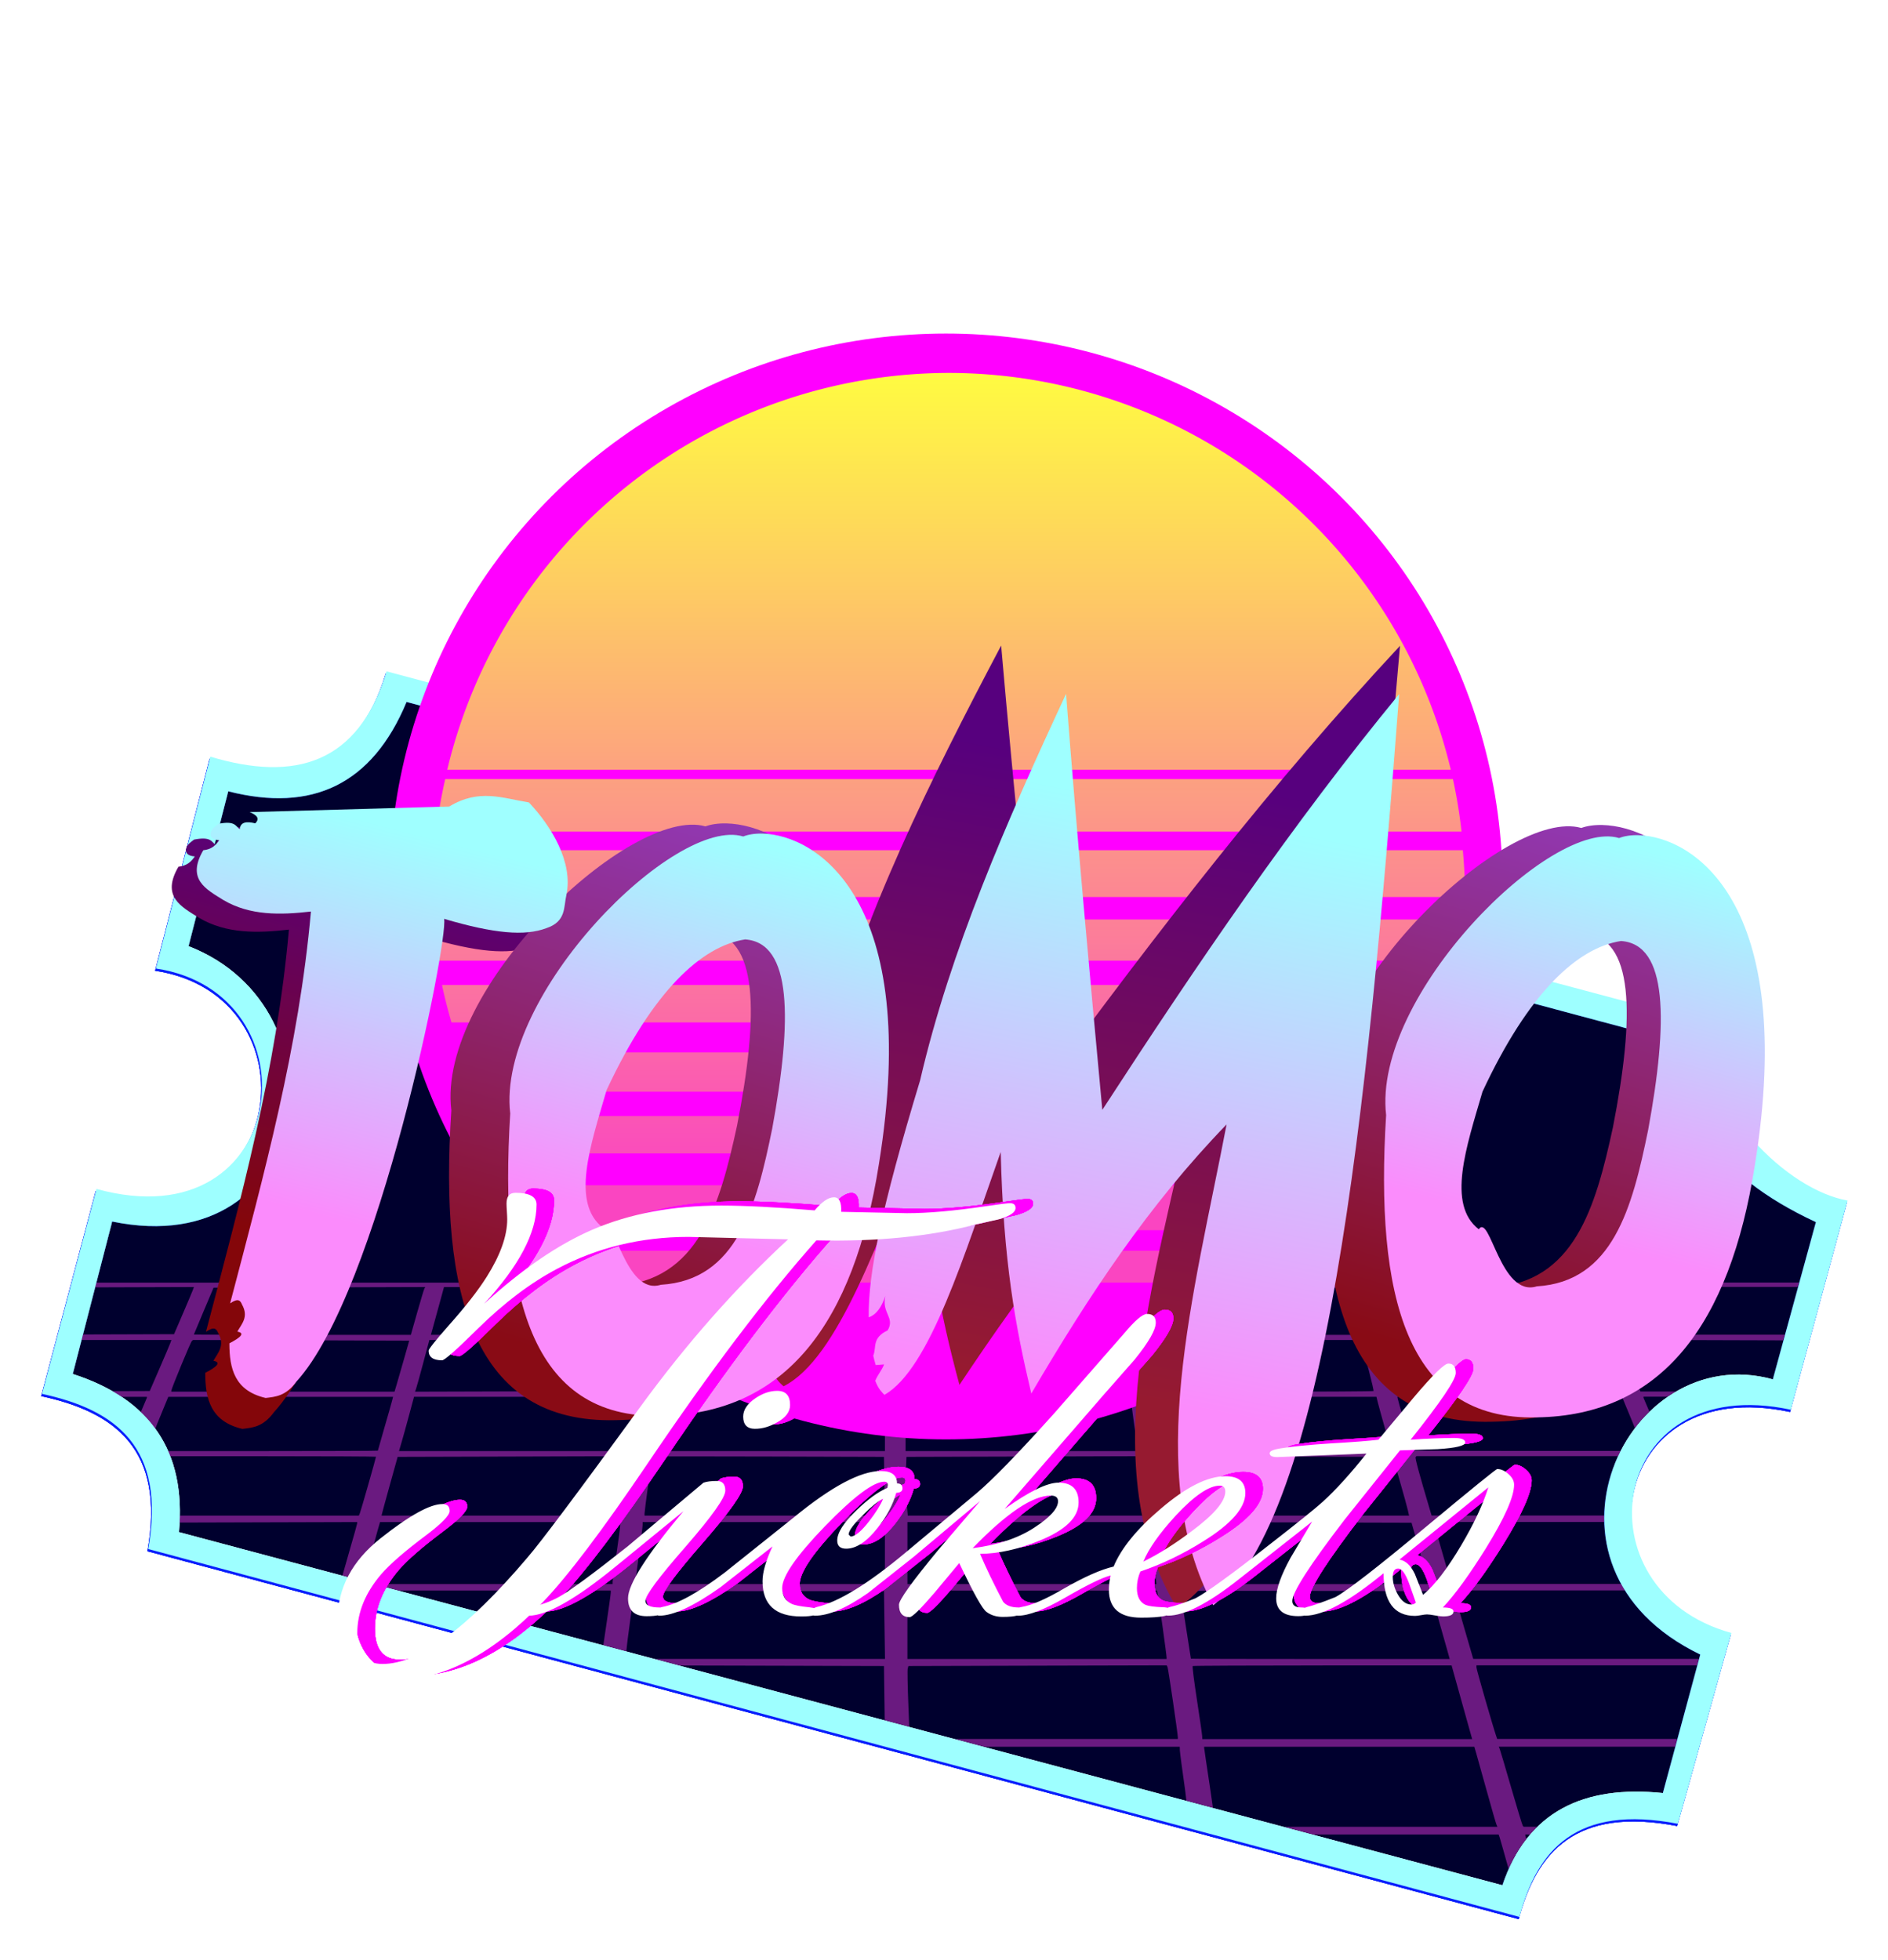 <?xml version="1.0" encoding="UTF-8" standalone="no"?>
<!-- Created with Inkscape (http://www.inkscape.org/) -->

<svg
   width="94.369mm"
   height="97.972mm"
   viewBox="0 0 94.369 97.972"
   version="1.1"
   id="svg1"
   xml:space="preserve"
   inkscape:version="1.3.2 (091e20e, 2023-11-25, custom)"
   sodipodi:docname="TomoTickets.svg"
   xmlns:inkscape="http://www.inkscape.org/namespaces/inkscape"
   xmlns:sodipodi="http://sodipodi.sourceforge.net/DTD/sodipodi-0.dtd"
   xmlns:xlink="http://www.w3.org/1999/xlink"
   xmlns="http://www.w3.org/2000/svg"
   xmlns:svg="http://www.w3.org/2000/svg"><sodipodi:namedview
     id="namedview1"
     pagecolor="#505050"
     bordercolor="#eeeeee"
     borderopacity="1"
     inkscape:showpageshadow="0"
     inkscape:pageopacity="0"
     inkscape:pagecheckerboard="0"
     inkscape:deskcolor="#505050"
     inkscape:document-units="mm"
     inkscape:zoom="2.8284272"
     inkscape:cx="163.69522"
     inkscape:cy="184.37809"
     inkscape:window-width="1920"
     inkscape:window-height="1001"
     inkscape:window-x="-9"
     inkscape:window-y="-9"
     inkscape:window-maximized="1"
     inkscape:current-layer="layer4" /><defs
     id="defs1"><linearGradient
       id="linearGradient354"
       inkscape:collect="always"><stop
         style="stop-color:#fa45c1;stop-opacity:1;"
         offset="0"
         id="stop354" /><stop
         style="stop-color:#fffb41;stop-opacity:1"
         offset="1"
         id="stop355" /></linearGradient><inkscape:perspective
       sodipodi:type="inkscape:persp3d"
       inkscape:vp_x="0 : -50.528044 : 1"
       inkscape:vp_y="0 : 1000 : 0"
       inkscape:vp_z="210 : -50.528044 : 1"
       inkscape:persp3d-origin="105 : -100.02804 : 1"
       id="perspective99" /><linearGradient
       id="linearGradient24"
       inkscape:collect="always"><stop
         style="stop-color:#961a30;stop-opacity:1"
         offset="0"
         id="stop23" /><stop
         style="stop-color:#57007e;stop-opacity:1"
         offset="1"
         id="stop24" /></linearGradient><linearGradient
       id="linearGradient21"
       inkscape:collect="always"><stop
         style="stop-color:#fb8bfc;stop-opacity:1"
         offset="0"
         id="stop21" /><stop
         style="stop-color:#9fffff;stop-opacity:1"
         offset="1"
         id="stop22" /></linearGradient><linearGradient
       id="linearGradient10"
       inkscape:collect="always"><stop
         style="stop-color:#fb8cfc;stop-opacity:1;"
         offset="0"
         id="stop9" /><stop
         style="stop-color:#9fffff;stop-opacity:1;"
         offset="1"
         id="stop10" /></linearGradient><linearGradient
       id="linearGradient8"
       inkscape:collect="always"><stop
         style="stop-color:#84060a;stop-opacity:1"
         offset="0"
         id="stop7" /><stop
         style="stop-color:#57007f;stop-opacity:1"
         offset="1"
         id="stop8" /></linearGradient><linearGradient
       id="linearGradient5"
       inkscape:collect="always"><stop
         style="stop-color:#fb8bfc;stop-opacity:1;"
         offset="0"
         id="stop5" /><stop
         style="stop-color:#9fffff;stop-opacity:1"
         offset="1"
         id="stop6" /></linearGradient><linearGradient
       id="linearGradient38"
       inkscape:collect="always"><stop
         style="stop-color:#890b15;stop-opacity:1"
         offset="0"
         id="stop37" /><stop
         style="stop-color:#923bbc;stop-opacity:1;"
         offset="1"
         id="stop38" /></linearGradient><linearGradient
       id="linearGradient35"
       inkscape:collect="always"><stop
         style="stop-color:#fb8cfc;stop-opacity:1;"
         offset="0"
         id="stop35" /><stop
         style="stop-color:#9fffff;stop-opacity:1;"
         offset="1"
         id="stop36" /></linearGradient><linearGradient
       inkscape:collect="always"
       xlink:href="#linearGradient38"
       id="linearGradient36"
       x1="129.936"
       y1="154.338"
       x2="138.385"
       y2="126.954"
       gradientUnits="userSpaceOnUse"
       gradientTransform="matrix(1.09,0,0,1.025,-162.68,-24.209)" /><linearGradient
       inkscape:collect="always"
       xlink:href="#linearGradient10"
       id="linearGradient37"
       gradientUnits="userSpaceOnUse"
       x1="131.854"
       y1="148.187"
       x2="136.996"
       y2="129.203"
       gradientTransform="translate(-147.719,-20.428)" /><linearGradient
       inkscape:collect="always"
       xlink:href="#linearGradient38"
       id="linearGradient2"
       gradientUnits="userSpaceOnUse"
       gradientTransform="matrix(1.09,0,0,1.025,-118.901,-24.13)"
       x1="129.936"
       y1="154.338"
       x2="138.385"
       y2="126.954" /><linearGradient
       inkscape:collect="always"
       xlink:href="#linearGradient35"
       id="linearGradient3"
       gradientUnits="userSpaceOnUse"
       gradientTransform="translate(-103.939,-20.349)"
       x1="131.854"
       y1="148.187"
       x2="136.996"
       y2="129.203" /><linearGradient
       inkscape:collect="always"
       xlink:href="#linearGradient8"
       id="linearGradient6"
       x1="9.636"
       y1="137.808"
       x2="14.566"
       y2="118.725"
       gradientUnits="userSpaceOnUse"
       gradientTransform="matrix(1.026,0,0,1.026,-39.446,-11.649)" /><linearGradient
       inkscape:collect="always"
       xlink:href="#linearGradient5"
       id="linearGradient7"
       gradientUnits="userSpaceOnUse"
       x1="9.636"
       y1="137.808"
       x2="14.566"
       y2="118.725"
       gradientTransform="translate(-37.994,-9.283)" /><linearGradient
       inkscape:collect="always"
       xlink:href="#linearGradient21"
       id="linearGradient22"
       x1="-27.618"
       y1="135.33"
       x2="-21.939"
       y2="106.638"
       gradientUnits="userSpaceOnUse"
       gradientTransform="translate(28.843,0.288)" /><linearGradient
       inkscape:collect="always"
       xlink:href="#linearGradient24"
       id="linearGradient23"
       gradientUnits="userSpaceOnUse"
       gradientTransform="matrix(1.198,0,0,1.057,28.711,-7.967)"
       x1="-27.618"
       y1="135.33"
       x2="-21.939"
       y2="106.638" /><filter
       inkscape:collect="always"
       style="color-interpolation-filters:sRGB"
       id="filter116-6"
       x="-0.092"
       y="-0.223"
       width="1.185"
       height="1.446"><feGaussianBlur
         inkscape:collect="always"
         stdDeviation="2.264"
         id="feGaussianBlur116-8" /></filter><filter
       inkscape:collect="always"
       style="color-interpolation-filters:sRGB"
       id="filter116-1"
       x="-0.092"
       y="-0.223"
       width="1.185"
       height="1.446"><feGaussianBlur
         inkscape:collect="always"
         stdDeviation="2.264"
         id="feGaussianBlur116-5" /></filter><filter
       inkscape:collect="always"
       style="color-interpolation-filters:sRGB"
       id="filter116-7"
       x="-0.092"
       y="-0.223"
       width="1.185"
       height="1.446"><feGaussianBlur
         inkscape:collect="always"
         stdDeviation="2.264"
         id="feGaussianBlur116-6" /></filter><filter
       inkscape:collect="always"
       style="color-interpolation-filters:sRGB"
       id="filter116-60"
       x="-0.092"
       y="-0.223"
       width="1.185"
       height="1.446"><feGaussianBlur
         inkscape:collect="always"
         stdDeviation="2.264"
         id="feGaussianBlur116-9" /></filter><filter
       inkscape:collect="always"
       style="color-interpolation-filters:sRGB"
       id="filter2-3"
       x="-0.023"
       y="-0.033"
       width="1.046"
       height="1.066"><feGaussianBlur
         inkscape:collect="always"
         stdDeviation="0.858"
         id="feGaussianBlur2-1" /></filter><filter
       inkscape:collect="always"
       style="color-interpolation-filters:sRGB"
       id="filter2-32"
       x="-0.023"
       y="-0.033"
       width="1.046"
       height="1.066"><feGaussianBlur
         inkscape:collect="always"
         stdDeviation="0.858"
         id="feGaussianBlur2-5" /></filter><filter
       inkscape:collect="always"
       style="color-interpolation-filters:sRGB"
       id="filter2-5"
       x="-0.023"
       y="-0.033"
       width="1.046"
       height="1.066"><feGaussianBlur
         inkscape:collect="always"
         stdDeviation="0.858"
         id="feGaussianBlur2-59" /></filter><linearGradient
       inkscape:collect="always"
       xlink:href="#linearGradient354"
       id="linearGradient355"
       x1="117.211"
       y1="97.38"
       x2="117.211"
       y2="56.594"
       gradientUnits="userSpaceOnUse" /><linearGradient
       inkscape:collect="always"
       xlink:href="#linearGradient354"
       id="linearGradient356"
       gradientUnits="userSpaceOnUse"
       x1="117.211"
       y1="97.38"
       x2="117.211"
       y2="56.594" /><linearGradient
       inkscape:collect="always"
       xlink:href="#linearGradient354"
       id="linearGradient377"
       gradientUnits="userSpaceOnUse"
       x1="117.211"
       y1="97.38"
       x2="117.211"
       y2="56.594" /><linearGradient
       inkscape:collect="always"
       xlink:href="#linearGradient354"
       id="linearGradient378"
       gradientUnits="userSpaceOnUse"
       x1="117.211"
       y1="97.38"
       x2="117.211"
       y2="56.594" /><linearGradient
       inkscape:collect="always"
       xlink:href="#linearGradient354"
       id="linearGradient379"
       gradientUnits="userSpaceOnUse"
       x1="117.211"
       y1="97.38"
       x2="117.211"
       y2="56.594" /><linearGradient
       inkscape:collect="always"
       xlink:href="#linearGradient354"
       id="linearGradient380"
       gradientUnits="userSpaceOnUse"
       x1="117.211"
       y1="97.38"
       x2="117.211"
       y2="56.594" /><linearGradient
       inkscape:collect="always"
       xlink:href="#linearGradient354"
       id="linearGradient381"
       gradientUnits="userSpaceOnUse"
       x1="117.211"
       y1="97.38"
       x2="117.211"
       y2="56.594" /><linearGradient
       inkscape:collect="always"
       xlink:href="#linearGradient354"
       id="linearGradient382"
       gradientUnits="userSpaceOnUse"
       x1="117.211"
       y1="97.38"
       x2="117.211"
       y2="56.594" /><linearGradient
       inkscape:collect="always"
       xlink:href="#linearGradient354"
       id="linearGradient383"
       gradientUnits="userSpaceOnUse"
       x1="117.211"
       y1="97.38"
       x2="117.211"
       y2="56.594" /><linearGradient
       inkscape:collect="always"
       xlink:href="#linearGradient354"
       id="linearGradient384"
       gradientUnits="userSpaceOnUse"
       x1="117.211"
       y1="97.38"
       x2="117.211"
       y2="56.594" /><filter
       inkscape:collect="always"
       style="color-interpolation-filters:sRGB"
       id="filter393"
       x="-0.299"
       y="-0.301"
       width="1.598"
       height="1.602"><feGaussianBlur
         inkscape:collect="always"
         stdDeviation="6.783"
         id="feGaussianBlur393" /></filter></defs><g
     inkscape:groupmode="layer"
     id="layer2"
     inkscape:label="Ticket"
     transform="translate(-51.282,-77.256)"><g
       id="g353"
       inkscape:label="Brillo"
       transform="translate(-67.913,-4.116)"><path
         id="path1-1-8"
         style="fill:#081efc;fill-opacity:1;stroke-width:10.97;filter:url(#filter2-3)"
         inkscape:highlight-color="#7d7d7d"
         d="m 138.477,115.036 c -1.404,4.629 -4.587,5.534 -8.808,4.263 l -2.721,10.589 c 8.122,1.215 6.751,13.701 -2.97,11.015 l -2.724,10.243 c 3.677,0.793 6.219,2.651 5.309,7.753 l 68.542,18.387 c 0.9,-3.365 2.856,-5.63 7.921,-4.654 l 2.671,-9.538 c -7.744,-2.127 -6.191,-13.122 2.971,-11.155 l 2.839,-10.455 c -3.021,-0.533 -7.102,-4.531 -7.49,-8.992 z m 1.003,1.53 63.356,16.947 c 0.186,3.417 1.891,6.643 7.086,9.049 l -2.152,7.859 c -7.333,-2.028 -12.764,9.343 -3.627,13.753 l -1.871,6.923 c -3.938,-0.405 -6.763,0.899 -8.021,4.607 l -66.148,-17.647 c 0.37,-4.05 -1.437,-6.66 -5.308,-7.904 l 1.969,-7.619 c 10.1,2.092 11.869,-10.643 3.818,-13.762 l 1.984,-7.739 c 4.187,1.073 7.196,-0.335 8.913,-4.465 z"
         inkscape:label="Brillo" /><path
         id="path1-1-6"
         style="fill:#081efc;fill-opacity:1;stroke-width:10.97;filter:url(#filter2-32)"
         inkscape:highlight-color="#7d7d7d"
         d="m 138.477,115.036 c -1.404,4.629 -4.587,5.534 -8.808,4.263 l -2.721,10.589 c 8.122,1.215 6.751,13.701 -2.97,11.015 l -2.724,10.243 c 3.677,0.793 6.219,2.651 5.309,7.753 l 68.542,18.387 c 0.9,-3.365 2.856,-5.63 7.921,-4.654 l 2.671,-9.538 c -7.744,-2.127 -6.191,-13.122 2.971,-11.155 l 2.839,-10.455 c -3.021,-0.533 -7.102,-4.531 -7.49,-8.992 z m 1.003,1.53 63.356,16.947 c 0.186,3.417 1.891,6.643 7.086,9.049 l -2.152,7.859 c -7.333,-2.028 -12.764,9.343 -3.627,13.753 l -1.871,6.923 c -3.938,-0.405 -6.763,0.899 -8.021,4.607 l -66.148,-17.647 c 0.37,-4.05 -1.437,-6.66 -5.308,-7.904 l 1.969,-7.619 c 10.1,2.092 11.869,-10.643 3.818,-13.762 l 1.984,-7.739 c 4.187,1.073 7.196,-0.335 8.913,-4.465 z"
         inkscape:label="Brillo" /><path
         id="path1-1-0"
         style="fill:#081efc;fill-opacity:1;stroke-width:10.97;filter:url(#filter2-5)"
         inkscape:highlight-color="#7d7d7d"
         d="m 138.477,115.036 c -1.404,4.629 -4.587,5.534 -8.808,4.263 l -2.721,10.589 c 8.122,1.215 6.751,13.701 -2.97,11.015 l -2.724,10.243 c 3.677,0.793 6.219,2.651 5.309,7.753 l 68.542,18.387 c 0.9,-3.365 2.856,-5.63 7.921,-4.654 l 2.671,-9.538 c -7.744,-2.127 -6.191,-13.122 2.971,-11.155 l 2.839,-10.455 c -3.021,-0.533 -7.102,-4.531 -7.49,-8.992 z m 1.003,1.53 63.356,16.947 c 0.186,3.417 1.891,6.643 7.086,9.049 l -2.152,7.859 c -7.333,-2.028 -12.764,9.343 -3.627,13.753 l -1.871,6.923 c -3.938,-0.405 -6.763,0.899 -8.021,4.607 l -66.148,-17.647 c 0.37,-4.05 -1.437,-6.66 -5.308,-7.904 l 1.969,-7.619 c 10.1,2.092 11.869,-10.643 3.818,-13.762 l 1.984,-7.739 c 4.187,1.073 7.196,-0.335 8.913,-4.465 z"
         inkscape:label="Brillo" /></g><g
       id="g352"
       inkscape:label="Fondo"
       transform="translate(2.875,-76.671)"><path
         id="rect24"
         style="fill:#00002e;fill-opacity:1;stroke-width:10.97"
         inkscape:label="Fondo"
         d="m 68.728,189.009 c -1.717,4.13 -4.726,5.538 -8.913,4.465 l -1.984,7.739 c 8.05,3.12 6.282,15.855 -3.818,13.762 l -1.969,7.619 c 3.871,1.244 5.678,3.854 5.308,7.904 l 66.148,17.648 c 1.259,-3.708 4.083,-5.012 8.021,-4.607 l 1.871,-6.923 c -9.137,-4.41 -3.706,-15.781 3.627,-13.753 l 2.152,-7.859 c -5.195,-2.406 -6.9,-5.632 -7.086,-9.049 z"
         sodipodi:nodetypes="ccccccccccccc" /><path
         id="rect24-8"
         style="fill:#6a1a80;fill-opacity:1;stroke-width:10.97"
         inkscape:label="Fondo"
         d="m 53.212,218.031 -0.06,0.234 4.948,-0.016 -0.057,0.157 c -0.032,0.086 -0.255,0.616 -0.497,1.178 l -0.44,1.022 -4.561,0.014 -0.072,0.276 h 4.502 l -0.064,0.174 c -0.035,0.096 -0.279,0.669 -0.542,1.275 l -0.478,1.101 -1.908,0.006 c 0.167,0.095 0.346,0.182 0.501,0.285 h 1.266 v 0.042 c 0,0.013 -0.23,0.538 -0.306,0.722 0.27,0.259 0.51,0.537 0.723,0.833 0.056,-0.139 0.051,-0.136 0.114,-0.29 l 0.537,-1.307 h 5.618 5.618 l -0.063,0.242 c -0.034,0.133 -0.205,0.734 -0.38,1.334 -0.174,0.601 -0.317,1.101 -0.317,1.113 -4.7e-4,0.012 -2.598,0.021 -5.772,0.021 h -4.717 c 0.037,0.084 0.07,0.171 0.104,0.258 h 4.522 c 3.173,0 5.769,0.012 5.769,0.026 0,0.055 -0.762,2.724 -0.808,2.83 l -0.049,0.113 h -5.994 -2.984 c -0.002,0.115 -0.003,0.229 -0.009,0.346 l 2.877,-0.008 6.029,-0.017 v 0.053 c 0,0.029 -0.164,0.618 -0.364,1.307 -0.176,0.606 -0.313,1.088 -0.375,1.314 l 1.051,0.28 5.16e-4,-0.001 c 0.028,-0.08 0.182,-0.624 0.342,-1.21 0.16,-0.586 0.334,-1.218 0.388,-1.404 l 0.098,-0.339 h 6.001 6.001 v 0.181 c 0,0.099 -0.085,0.744 -0.188,1.433 -0.103,0.689 -0.188,1.305 -0.188,1.369 v 0.116 h -6.252 -5.662 l 1.209,0.322 h 4.376 6.235 v 0.113 c -4e-5,0.062 -0.106,0.825 -0.235,1.694 -0.075,0.503 -0.093,0.631 -0.136,0.924 l 1.149,0.306 c 0.02,-0.217 0.088,-0.788 0.19,-1.521 l 0.205,-1.485 h 6.242 6.242 l 0.025,1.694 0.026,1.694 h -6.479 -5.016 l 1.231,0.329 3.788,0.009 6.424,0.017 0.025,1.823 0.012,0.885 1.226,0.328 -0.043,-1.085 c -0.038,-0.933 -0.053,-1.754 -0.033,-1.824 l 0.036,-0.127 6.455,-0.017 6.454,-0.016 0.041,0.081 c 0.037,0.073 0.517,3.349 0.517,3.526 l -5.2e-4,0.073 h -6.7 -4.433 l 1.453,0.388 h 3.017 6.758 l 0.005,0.177 c 0.003,0.098 0.12,0.985 0.261,1.972 0.042,0.296 0.032,0.298 0.064,0.547 l 1.328,0.354 c -0.052,-0.361 -0.07,-0.513 -0.156,-1.082 -0.155,-1.024 -0.282,-1.886 -0.282,-1.916 v -0.053 h 6.752 6.752 l 0.098,0.338 c 0.054,0.186 0.291,1.036 0.528,1.888 0.237,0.852 0.452,1.6 0.479,1.662 l 0.048,0.113 h -7.046 -3.605 l 1.451,0.387 h 2.231 7.03 l 0.052,0.145 c 0.022,0.062 0.241,0.838 0.446,1.571 0.252,-0.564 0.547,-1.064 0.884,-1.498 -0.003,-0.013 -0.048,-0.165 -0.048,-0.167 v -0.051 h 0.231 c 0.116,-0.135 0.235,-0.265 0.36,-0.387 h -0.673 l -0.043,-0.049 c -0.024,-0.027 -0.282,-0.876 -0.575,-1.888 -0.292,-1.012 -0.553,-1.891 -0.579,-1.953 l -0.048,-0.113 h 6.761 2.054 l 0.105,-0.388 h -2.288 -6.71 l -0.05,-0.145 c -0.166,-0.483 -0.986,-3.328 -0.986,-3.421 l -5.1e-4,-0.113 h 6.47 4.558 l 0.087,-0.322 h -4.813 -6.463 l -0.483,-1.662 c -0.266,-0.914 -0.483,-1.684 -0.483,-1.71 v -0.049 h 6.235 2.32 c -0.067,-0.106 -0.129,-0.214 -0.189,-0.322 h -2.269 -6.198 l -0.039,-0.081 c -0.022,-0.044 -0.213,-0.691 -0.425,-1.437 -0.212,-0.746 -0.407,-1.406 -0.434,-1.468 l -0.048,-0.114 h 6.045 2.514 c -0.003,-0.108 -0.006,-0.215 -0.005,-0.322 h -2.615 -6.007 l -0.101,-0.339 c -0.523,-1.761 -0.734,-2.54 -0.697,-2.581 l 0.044,-0.049 h 5.761 4.326 c 0.04,-0.086 0.075,-0.174 0.118,-0.258 h -4.632 c -3.175,0 -5.772,-0.009 -5.772,-0.02 0,-0.011 -0.169,-0.598 -0.376,-1.303 -0.207,-0.705 -0.375,-1.306 -0.375,-1.335 l 5.2e-4,-0.053 h 5.609 5.61 l 0.542,1.307 c 0.058,0.139 0.052,0.134 0.104,0.261 0.223,-0.293 0.461,-0.572 0.723,-0.827 -0.046,-0.114 -0.292,-0.67 -0.292,-0.686 v -0.055 h 1.196 c 0.131,-0.09 0.263,-0.178 0.4,-0.258 h -1.749 l -0.537,-1.243 c -0.295,-0.683 -0.535,-1.264 -0.533,-1.291 l 0.003,-0.049 5.42,0.017 2.781,0.008 0.077,-0.282 h -3.02 -5.419 l -0.203,-0.468 c -0.112,-0.257 -0.346,-0.795 -0.521,-1.195 l -0.318,-0.726 h 5.27 4.864 l 0.06,-0.219 z m 16.449,0.218 -0.043,0.081 c -0.024,0.045 -0.185,0.582 -0.359,1.195 l -0.316,1.114 H 63.519 c -2.983,0 -5.423,-0.007 -5.422,-0.016 10e-4,-0.009 0.223,-0.539 0.493,-1.178 l 0.491,-1.162 5.29,-0.017 z m 35.439,0 5.283,0.017 5.283,0.017 0.31,1.098 c 0.17,0.604 0.311,1.134 0.313,1.178 l 0.003,0.081 h -5.393 -5.393 l -0.049,-0.21 c -0.027,-0.115 -0.093,-0.529 -0.147,-0.92 -0.054,-0.391 -0.123,-0.834 -0.154,-0.985 z m -34.5,0.001 h 5.26 5.26 l -0.062,0.468 c -0.034,0.257 -0.11,0.795 -0.168,1.194 l -0.106,0.726 h -5.419 -5.42 l 0.12,-0.436 c 0.066,-0.24 0.214,-0.777 0.328,-1.194 z m 11.534,0 h 5.252 5.252 v 1.194 1.194 h -5.397 -5.398 v -0.239 c 0,-0.269 0.169,-1.619 0.242,-1.94 z m 11.414,0 h 5.304 5.304 l 0.112,0.855 c 0.061,0.47 0.137,1.008 0.168,1.194 l 0.056,0.339 h -5.41 -5.41 l -5.17e-4,-0.565 c -3e-4,-0.311 -0.028,-0.848 -0.061,-1.194 z m 23.12,0 h 5.25 5.25 l 0.047,0.113 c 0.026,0.062 0.24,0.568 0.475,1.123 0.236,0.556 0.429,1.042 0.429,1.081 v 0.071 h -5.398 c -2.968,0 -5.397,-0.01 -5.397,-0.022 0,-0.012 -0.148,-0.524 -0.329,-1.14 -0.181,-0.616 -0.328,-1.144 -0.328,-1.173 z m -58.608,2.645 5.401,0.017 5.401,0.017 -0.266,0.936 c -0.146,0.515 -0.312,1.088 -0.368,1.275 l -0.102,0.339 h -5.578 -5.578 v -0.047 c 0,-0.098 0.968,-2.441 1.027,-2.487 z m 11.808,0.001 h 5.425 5.424 l -0.006,0.21 c -0.003,0.115 -0.077,0.689 -0.164,1.275 l -0.158,1.065 -5.62,0.017 -5.619,0.016 0.048,-0.127 c 0.027,-0.07 0.188,-0.652 0.359,-1.292 z m 11.882,0 h 5.444 5.444 v 1.291 l -5.17e-4,1.291 H 87.052 81.467 l 0.003,-0.242 c 0.002,-0.133 0.064,-0.663 0.138,-1.178 0.074,-0.515 0.137,-0.986 0.138,-1.049 z m 11.921,0 h 5.427 5.427 l 0.159,1.178 c 0.087,0.648 0.159,1.229 0.159,1.291 l -0.001,0.113 h -5.585 -5.585 v -1.291 z m 11.831,0 h 5.441 5.44 l 0.051,0.146 c 0.176,0.5 0.664,2.377 0.625,2.404 -0.026,0.018 -2.534,0.033 -5.572,0.033 h -5.525 l -0.039,-0.081 c -0.022,-0.044 -0.106,-0.545 -0.187,-1.113 -0.081,-0.568 -0.166,-1.113 -0.19,-1.211 z m 17.347,0 h 5.43 l 0.53,1.251 c 0.292,0.688 0.53,1.269 0.53,1.291 v 0.04 h -5.583 -5.583 l -0.05,-0.145 c -0.059,-0.171 -0.704,-2.384 -0.704,-2.415 0,-0.012 2.444,-0.022 5.43,-0.022 z m -53.748,2.84 h 5.621 5.62 l -0.002,0.049 c -0.001,0.027 -0.086,0.615 -0.188,1.307 -0.102,0.692 -0.185,1.281 -0.186,1.307 l -5.17e-4,0.048 H 74.157 68.35 l 0.119,-0.403 c 0.066,-0.222 0.235,-0.832 0.376,-1.356 z m 12.274,0 h 5.632 5.632 v 1.355 1.356 h -5.814 -5.814 l 0.042,-0.21 c 0.046,-0.234 0.322,-2.315 0.322,-2.429 z m 12.296,0 h 5.632 5.632 v 0.113 c 4.1e-4,0.148 0.265,2.044 0.328,2.356 l 0.05,0.242 h -5.821 -5.821 v -1.356 z m 12.296,0 h 5.62 5.62 l 0.058,0.242 c 0.032,0.133 0.2,0.743 0.373,1.355 l 0.316,1.114 h -5.806 -5.805 v -0.081 c -1.3e-4,-0.044 -0.084,-0.618 -0.187,-1.275 -0.102,-0.657 -0.186,-1.23 -0.187,-1.275 z m -26.095,2.968 v 0.181 c 0,0.099 -0.084,0.745 -0.188,1.434 -0.103,0.689 -0.188,1.276 -0.188,1.304 v 0.051 h -6.007 -6.007 l 0.006,-0.048 c 0.003,-0.027 0.183,-0.688 0.4,-1.469 l 0.395,-1.42 5.794,-0.016 z m 25.426,0 0.053,0.275 c 0.093,0.477 0.333,2.267 0.333,2.486 l 5.1e-4,0.21 h -5.952 -5.951 l -0.063,-0.727 c -0.035,-0.399 -0.049,-1.06 -0.033,-1.468 l 0.03,-0.743 5.79,-0.016 z m 1.138,0 5.796,0.016 5.796,0.017 0.343,1.195 c 0.189,0.657 0.371,1.317 0.405,1.468 l 0.061,0.274 h -6.013 -6.014 l -5.2e-4,-0.145 c -8.3e-4,-0.08 -0.085,-0.683 -0.188,-1.339 -0.102,-0.657 -0.186,-1.26 -0.187,-1.34 z m -25.438,0.016 c 4.4e-4,-0.009 2.609,-0.009 5.797,0 l 5.796,0.017 0.025,1.469 0.025,1.469 H 86.632 80.623 l 0.001,-0.113 c 4.3e-4,-0.062 0.084,-0.723 0.187,-1.468 0.102,-0.746 0.187,-1.363 0.187,-1.373 z m 25.907,3.275 6.028,0.017 6.028,0.017 0.396,1.388 c 0.218,0.763 0.399,1.453 0.402,1.533 l 0.006,0.145 h -6.191 -6.191 l -0.049,-0.21 c -0.047,-0.2 -0.43,-2.738 -0.429,-2.841 z m -26.376,0.001 h 6.054 6.054 v 1.549 1.549 h -6.242 -6.242 l 5.17e-4,-0.048 c 4.3e-4,-0.027 0.085,-0.659 0.187,-1.404 0.102,-0.746 0.187,-1.421 0.187,-1.501 z m 13.235,0 h 6.001 6.001 l 0.058,0.339 c 0.032,0.186 0.133,0.884 0.223,1.549 l 0.164,1.21 h -6.223 -6.224 v -1.549 z m 5.17e-4,3.421 h 6.236 6.236 l 0.054,0.274 c 0.06,0.301 0.426,2.937 0.426,3.066 l 5.2e-4,0.081 h -6.477 -6.477 v -1.711 z m 19.993,0.016 6.148,0.017 0.352,1.226 c 0.194,0.675 0.41,1.437 0.481,1.694 l 0.13,0.468 h -6.466 c -3.556,0 -6.467,-0.007 -6.47,-0.016 -0.003,-0.009 -0.121,-0.768 -0.263,-1.686 l -0.257,-1.669 0.098,-0.025 c 0.054,-0.014 2.865,-0.019 6.247,-0.009 z m 0.756,3.728 h 6.45 l 0.292,1.049 c 0.161,0.577 0.392,1.405 0.514,1.84 l 0.222,0.791 h -6.745 -6.745 l -0.005,-0.145 c -0.003,-0.08 -0.12,-0.895 -0.261,-1.811 -0.141,-0.916 -0.238,-1.678 -0.214,-1.694 0.023,-0.016 2.945,-0.029 6.493,-0.029 z" /></g><path
       id="path1"
       style="fill:#9effff;fill-opacity:1;stroke-width:10.97"
       inkscape:highlight-color="#7d7d7d"
       d="m 70.602,110.808 c -1.404,4.629 -4.587,5.534 -8.808,4.263 l -2.721,10.589 c 8.122,1.215 6.751,13.701 -2.97,11.015 l -2.724,10.243 c 3.677,0.793 6.219,2.651 5.309,7.753 l 68.542,18.387 c 0.9,-3.365 2.856,-5.63 7.921,-4.654 l 2.671,-9.538 c -7.744,-2.127 -6.191,-13.122 2.971,-11.155 l 2.839,-10.455 c -3.021,-0.533 -7.102,-4.531 -7.49,-8.992 z m 1.003,1.53 63.356,16.947 c 0.186,3.417 1.891,6.643 7.086,9.049 l -2.152,7.859 c -7.333,-2.028 -12.764,9.343 -3.627,13.753 l -1.871,6.923 c -3.938,-0.405 -6.763,0.899 -8.021,4.607 l -66.148,-17.648 c 0.37,-4.05 -1.437,-6.66 -5.308,-7.904 l 1.969,-7.619 c 10.1,2.092 11.869,-10.643 3.818,-13.762 l 1.984,-7.739 c 4.187,1.073 7.196,-0.335 8.913,-4.465 z"
       inkscape:label="Borde" /></g><g
     inkscape:groupmode="layer"
     id="layer5"
     inkscape:label="Sol"
     transform="translate(-49.597,-76.964)"><ellipse
       style="mix-blend-mode:normal;fill:#ff00ff;fill-opacity:1;stroke-width:8.622;filter:url(#filter393)"
       id="path393"
       cx="166.415"
       cy="125.625"
       rx="27.221"
       ry="27.039"
       transform="matrix(1.022,0,0,1.022,-73.192,-7.121)" /><g
       id="g354"
       inkscape:label="Sol"
       transform="translate(-46.024,39.008)"
       style="fill:url(#linearGradient355);fill-opacity:1"><path
         id="path377"
         style="fill:url(#linearGradient377);fill-opacity:1;stroke-width:10.97"
         d="m 124.757,100.466 a 25.818,25.818 0 0 0 1.717,1.591 h 33.11 a 25.818,25.818 0 0 0 1.717,-1.591 z" /><path
         id="path376"
         style="fill:url(#linearGradient378);fill-opacity:1;stroke-width:10.97"
         d="m 121.994,97.193 a 25.818,25.818 0 0 0 1.768,2.245 h 38.534 a 25.818,25.818 0 0 0 1.768,-2.245 z" /><path
         id="path375"
         style="fill:url(#linearGradient379);fill-opacity:1;stroke-width:10.97"
         d="m 119.912,93.731 a 25.818,25.818 0 0 0 1.045,1.871 h 44.145 a 25.818,25.818 0 0 0 1.045,-1.871 z" /><path
         id="path374"
         style="fill:url(#linearGradient380);fill-opacity:1;stroke-width:10.97"
         d="m 118.6,90.551 a 25.818,25.818 0 0 0 0.792,1.965 h 47.276 a 25.818,25.818 0 0 0 0.792,-1.965 z" /><path
         id="path373"
         style="fill:url(#linearGradient381);fill-opacity:1;stroke-width:10.97"
         d="m 117.713,87.183 a 25.818,25.818 0 0 0 0.475,1.871 h 49.682 a 25.818,25.818 0 0 0 0.475,-1.871 z" /><path
         id="path372"
         style="fill:url(#linearGradient382);fill-opacity:1;stroke-width:10.97"
         d="m 117.309,83.909 a 25.818,25.818 0 0 0 0.25,2.058 h 50.94 a 25.818,25.818 0 0 0 0.25,-2.058 z" /><path
         id="path371"
         style="fill:url(#linearGradient383);fill-opacity:1;stroke-width:10.97"
         d="m 117.34,80.448 a 25.818,25.818 0 0 0 -0.129,1.965 25.818,25.818 0 0 0 0.024,0.374 h 51.588 a 25.818,25.818 0 0 0 0.024,-0.374 25.818,25.818 0 0 0 -0.109,-1.965 z" /><path
         id="path370"
         style="fill:url(#linearGradient384);fill-opacity:1;stroke-width:10.97"
         d="m 117.875,76.894 a 25.818,25.818 0 0 0 -0.459,2.619 h 51.258 a 25.818,25.818 0 0 0 -0.43,-2.619 z" /><path
         id="path364"
         style="fill:url(#linearGradient356);fill-opacity:1;stroke-width:10.97"
         d="m 143.029,56.594 a 25.818,25.818 0 0 0 -25.053,19.831 h 50.161 A 25.818,25.818 0 0 0 143.029,56.594 Z" /></g></g><g
     inkscape:groupmode="layer"
     id="layer4"
     inkscape:label="Letras TOMO"
     style="display:inline"
     transform="translate(40.205,-68.837)"><path
       style="display:inline;fill:url(#linearGradient6);stroke-width:11.26"
       d="m -28.092,140.249 c 0.521,-0.062 1.041,-0.096 1.584,-0.84 4.207,-4.599 7.794,-22.583 7.579,-23.738 2.574,0.761 4.146,0.89 5.235,0.481 1.04,-0.342 0.89,-1.08 1.04,-1.719 0.345,-1.649 -0.748,-3.488 -1.926,-4.734 -1.366,-0.218 -2.543,-0.721 -4.086,0.209 l -10.243,0.289 c 0.373,0.149 0.537,0.331 0.288,0.576 -0.459,-0.117 -0.764,-0.062 -0.792,0.3 -0.229,-0.163 -0.235,-0.442 -1.092,-0.276 -0.14,0.112 -0.346,0.235 -0.39,0.426 -0.07,0.208 0.052,0.396 0.426,0.414 -0.168,0.252 -0.379,0.47 -0.816,0.516 -0.873,1.493 0.136,1.995 1.032,2.556 1.36,0.8 2.907,0.769 4.489,0.588 -0.613,6.956 -2.416,13.516 -4.146,20.1 0.416,-0.284 0.526,-0.144 0.61,0.058 0.355,0.641 -0.014,0.987 -0.238,1.392 0.413,0.075 0.173,0.299 -0.408,0.6 5.01e-4,1.291 0.264,2.43 1.854,2.802 z"
       id="path2"
       sodipodi:nodetypes="cccccccccccccccccccccc"
       inkscape:label="Trasera T" /><path
       id="path27"
       style="display:inline;opacity:1;fill:url(#linearGradient36);fill-opacity:1;stroke:none;stroke-width:11.597;stroke-dasharray:none;stroke-opacity:1"
       d="m -3.896,109.989 c -0.418,-0.009 -0.778,0.047 -1.05,0.148 -3.699,-1.06 -13.45,8.081 -12.699,14.191 -0.611,9.247 1.099,15.663 8.211,15.485 6.801,-0.094 10.519,-4.751 11.882,-12.896 2.336,-13.572 -3.416,-16.862 -6.345,-16.928 z m -0.948,5.422 c 2.565,0.162 2.571,4.11 1.479,9.684 -0.868,3.998 -1.93,7.772 -6.068,8.006 -1.984,0.581 -2.541,-3.764 -3.162,-2.924 -1.755,-1.278 -0.674,-4.222 0.204,-7.047 2.519,-5.077 5.165,-7.37 7.548,-7.719 z"
       inkscape:label="Trasera O1" /><path
       d="m 9.835,101.102 c -3.575,6.769 -6.934,13.549 -8.738,20.41 -2.334,6.8 -3.111,10.197 -3.077,12.514 0.479,-0.144 0.782,-0.569 0.998,-1.132 -0.242,0.916 0.593,1.132 0.139,1.817 -0.965,0.409 -0.654,0.889 -0.865,1.339 0.044,0.167 0.094,0.333 0.147,0.496 l 0.5,-0.035 c -0.117,0.288 -0.381,0.542 -0.527,0.865 0.186,0.441 0.401,0.604 0.546,0.743 2.73,-1.36 4.806,-7.474 6.962,-12.825 0.161,5.8 0.874,9.187 1.831,12.755 3.446,-5.176 7.002,-9.938 11.689,-14.212 -1.967,9.055 -4.998,18.48 -0.797,25.394 6.788,-4.765 9.194,-25.581 11.13,-48.119 -6.392,6.86 -12.107,14.268 -17.769,21.956 -0.76,-7.191 -1.512,-14.408 -2.168,-21.965 z"
       style="display:inline;fill:url(#linearGradient23);stroke-width:12.34"
       id="path15-9"
       sodipodi:nodetypes="scccccccccccccccss"
       inkscape:label="Trasera M" /><path
       id="path27-0"
       style="display:inline;opacity:1;fill:url(#linearGradient2);fill-opacity:1;stroke:none;stroke-width:11.597;stroke-dasharray:none;stroke-opacity:1"
       d="m 39.884,110.068 c -0.418,-0.009 -0.778,0.047 -1.05,0.148 -3.699,-1.06 -13.45,8.081 -12.699,14.191 -0.611,9.247 1.099,15.663 8.211,15.485 6.801,-0.094 10.519,-4.751 11.882,-12.896 2.336,-13.572 -3.416,-16.862 -6.345,-16.928 z m -0.948,5.422 c 2.565,0.162 2.571,4.11 1.479,9.684 -0.868,3.998 -1.93,7.772 -6.068,8.006 -1.984,0.581 -2.541,-3.764 -3.162,-2.924 -1.755,-1.278 -0.674,-4.222 0.204,-7.047 2.519,-5.077 5.165,-7.37 7.548,-7.719 z"
       inkscape:label="Trasera O2" /><path
       style="display:inline;fill:url(#linearGradient7);fill-opacity:1;stroke-width:10.97"
       d="m -26.932,138.704 c 0.508,-0.061 1.014,-0.093 1.543,-0.819 4.099,-4.481 7.593,-22.001 7.384,-23.126 2.507,0.741 4.04,0.867 5.1,0.468 1.013,-0.333 0.867,-1.053 1.013,-1.675 0.336,-1.606 -0.729,-3.398 -1.876,-4.612 -1.331,-0.212 -2.478,-0.703 -3.981,0.203 l -9.979,0.281 c 0.363,0.146 0.524,0.322 0.281,0.561 -0.448,-0.114 -0.744,-0.06 -0.772,0.292 -0.224,-0.158 -0.229,-0.431 -1.064,-0.269 -0.136,0.109 -0.337,0.229 -0.38,0.415 -0.069,0.203 0.051,0.386 0.415,0.403 -0.163,0.245 -0.37,0.458 -0.795,0.503 -0.85,1.454 0.132,1.944 1.006,2.491 1.325,0.78 2.833,0.749 4.373,0.573 -0.597,6.777 -2.354,13.168 -4.039,19.582 0.405,-0.277 0.512,-0.141 0.594,0.056 0.346,0.624 -0.013,0.962 -0.232,1.356 0.402,0.073 0.168,0.291 -0.398,0.585 4.88e-4,1.258 0.257,2.367 1.807,2.73 z"
       id="path2-8"
       sodipodi:nodetypes="cccccccccccccccccccccc"
       inkscape:label="Frontal T" /><path
       id="path27-7"
       style="display:inline;fill:url(#linearGradient37);fill-opacity:1;stroke:none;stroke-width:10.97;stroke-dasharray:none;stroke-opacity:1"
       d="m -2.093,110.497 c -0.384,-0.009 -0.714,0.046 -0.963,0.145 -3.392,-1.034 -12.335,7.884 -11.646,13.845 -0.56,9.022 1.008,15.281 7.53,15.108 6.237,-0.092 9.647,-4.635 10.898,-12.582 2.143,-13.241 -3.133,-16.451 -5.819,-16.515 z m -0.869,5.29 c 2.353,0.158 2.358,4.009 1.356,9.448 -0.796,3.9 -1.77,7.583 -5.566,7.811 -1.82,0.567 -2.331,-3.673 -2.9,-2.853 -1.61,-1.247 -0.618,-4.119 0.187,-6.876 2.31,-4.953 4.737,-7.19 6.923,-7.53 z"
       inkscape:label="Frontal O1" /><path
       d="m 13.081,103.514 c -2.985,6.406 -5.79,12.823 -7.296,19.317 -1.949,6.435 -2.598,9.65 -2.569,11.843 0.4,-0.137 0.653,-0.539 0.833,-1.071 -0.202,0.867 0.495,1.072 0.116,1.72 -0.806,0.387 -0.546,0.841 -0.722,1.268 0.037,0.158 0.078,0.315 0.123,0.469 l 0.418,-0.034 c -0.098,0.273 -0.319,0.513 -0.44,0.819 0.156,0.418 0.335,0.571 0.456,0.703 2.28,-1.288 4.014,-7.073 5.814,-12.138 0.135,5.489 0.73,8.695 1.529,12.072 2.877,-4.899 5.847,-9.405 9.761,-13.45 -1.643,8.57 -4.173,17.49 -0.666,24.034 5.668,-4.509 7.677,-24.21 9.293,-45.541 -5.337,6.493 -10.11,13.504 -14.838,20.78 -0.634,-6.806 -1.263,-13.636 -1.811,-20.788 z"
       style="display:inline;fill:url(#linearGradient22);stroke-width:10.97"
       id="path15"
       sodipodi:nodetypes="scccccccccccccccss"
       inkscape:label="Frontal M" /><path
       id="path27-7-3"
       style="display:inline;fill:url(#linearGradient3);fill-opacity:1;stroke:none;stroke-width:10.97;stroke-dasharray:none;stroke-opacity:1"
       d="m 41.687,110.576 c -0.384,-0.009 -0.714,0.046 -0.963,0.145 -3.392,-1.034 -12.335,7.884 -11.646,13.845 -0.56,9.022 1.008,15.281 7.53,15.108 6.237,-0.092 9.647,-4.635 10.898,-12.582 2.143,-13.241 -3.133,-16.451 -5.819,-16.515 z m -0.869,5.29 c 2.353,0.158 2.358,4.009 1.356,9.448 -0.796,3.9 -1.77,7.583 -5.566,7.811 -1.82,0.567 -2.331,-3.673 -2.9,-2.853 -1.61,-1.247 -0.618,-4.119 0.187,-6.876 2.31,-4.953 4.737,-7.19 6.923,-7.53 z"
       inkscape:label="Frontal O2" /></g><g
     inkscape:groupmode="layer"
     id="layer3"
     inkscape:label="Letras Tickets"
     transform="translate(-43.892,-77.817)"><g
       id="g116-1-1"
       inkscape:label="Tickets brillo"
       transform="translate(23.203,-0.207)"
       style="fill:#ff00ff;filter:url(#filter116-6)"><path
         d="m 24.417,140.893 q -0.595,0 -0.595,-0.608 0,-0.508 0.608,-0.918 0.546,-0.372 1.091,-0.372 0.645,0 0.645,0.707 0,0.508 -0.645,0.868 -0.558,0.322 -1.104,0.322 z m -5.482,8.595 q 0,0.335 0.719,0.335 0.161,0 0.161,0.198 0,0.236 -0.819,0.236 -0.93,0 -0.93,-0.893 0,-1.042 2.766,-4.353 l -3.386,2.766 q -3.001,2.456 -4.353,2.456 -0.149,0 -0.149,-0.161 0,-0.223 0.248,-0.273 0.781,-0.149 1.426,-0.508 0.806,-0.446 3.423,-2.518 l 3.795,-3.187 q 0.248,-0.087 0.67,-0.087 0.422,0 0.422,0.484 0,0.521 -1.997,2.815 -1.997,2.282 -1.997,2.691 z m 6.35,-2.716 -2.592,2.034 q -2.009,1.426 -3.063,1.426 -0.149,0 -0.149,-0.149 0,-0.223 0.298,-0.285 1.153,-0.223 3.125,-1.724 l 3.448,-2.753 q 2.828,-2.319 4.353,-2.319 0.806,0 0.806,0.62 0.273,0 0.273,0.248 0,0.211 -0.31,0.223 -0.248,0.881 -0.93,1.749 -0.819,1.042 -1.575,1.042 -0.446,0 -0.446,-0.409 0,-0.583 0.967,-1.513 0.856,-0.831 1.538,-1.116 l 0.025,-0.136 q 0,-0.174 -0.174,-0.174 -0.806,0 -2.964,2.22 -2.146,2.22 -2.146,3.101 0,0.558 0.471,0.781 0.236,0.112 0.881,0.174 0.471,0.05 0.471,0.211 0,0.248 -0.868,0.248 -1.935,0 -1.935,-1.761 0,-0.67 0.496,-1.736 z m 5.531,-2.381 q -0.36,0.161 -1.017,0.819 -0.707,0.695 -0.707,0.967 l 0.099,0.099 q 0.335,0 0.93,-0.769 0.508,-0.657 0.695,-1.116 z m 4.849,0.112 -3.324,2.791 -2.27,1.798 q -1.625,1.141 -2.667,1.141 -0.149,0 -0.149,-0.161 0,-0.211 0.248,-0.273 1.637,-0.384 4.428,-2.716 l 3.535,-2.952 q 1.215,-1.017 3.919,-4.031 l 3.473,-3.969 q 0.819,-0.98 1.153,-0.98 0.434,0 0.434,0.434 0,0.546 -1.067,1.86 l -1.538,1.749 -4.949,5.705 q 1.836,-1.315 2.691,-1.315 1.005,0 1.005,0.992 0,1.116 -1.96,1.91 -1.587,0.645 -2.964,0.657 0.446,1.054 1.153,2.394 0.236,0.285 0.769,0.285 0.174,0 0.174,0.198 0,0.273 -0.967,0.273 -0.471,0 -0.806,-0.248 -0.31,-0.211 -1.364,-2.443 l -1.24,1.488 q -1.042,1.215 -1.24,1.215 -0.533,0 -0.533,-0.62 0,-0.36 1.947,-2.716 z m -0.372,2.356 q 1.86,-0.236 3.063,-1.017 1.203,-0.781 1.203,-1.327 0,-0.285 -0.36,-0.285 -1.364,0 -3.907,2.629 z m 6.896,1.364 q -0.62,0.149 -2.332,1.141 -1.513,0.868 -2.294,0.868 -0.149,0 -0.149,-0.161 0,-0.223 0.322,-0.273 0.757,-0.124 2.133,-0.93 1.513,-0.868 2.468,-1.091 0.571,-1.377 2.356,-2.89 1.898,-1.625 3.237,-1.625 0.992,0 0.992,0.843 0,1.104 -2.096,2.406 -1.538,0.967 -3.15,1.513 -0.174,0.397 -0.174,0.831 0,0.645 0.446,0.843 0.223,0.087 0.843,0.112 0.446,0.012 0.446,0.211 0,0.31 -1.525,0.31 -1.612,0 -1.612,-1.401 0,-0.322 0.087,-0.707 z m 1.637,-0.695 q 1.141,-0.558 2.406,-1.513 1.687,-1.253 1.687,-1.984 0,-0.298 -0.273,-0.298 -0.806,0 -2.195,1.488 -1.24,1.352 -1.625,2.307 z m 11.15,-5.395 -4.465,0.174 q -0.372,0 -0.372,-0.198 0,-0.161 0.608,-0.248 0.856,-0.136 2.406,-0.236 1.724,-0.099 2.418,-0.186 l 1.774,-2.121 q 1.426,-1.687 1.724,-1.687 0.372,0 0.372,0.471 0,0.508 -2.257,3.336 1.302,-0.087 2.158,-0.087 0.571,0 0.571,0.223 0,0.248 -1.377,0.335 l -1.885,0.062 -2.766,3.46 q -2.617,3.411 -2.617,4.068 0,0.31 0.422,0.322 0.422,0 0.422,0.198 0,0.236 -0.546,0.236 -1.104,0 -1.104,-0.893 0,-0.707 0.719,-2.022 l 1.079,-1.811 -3.671,2.89 q -2.294,1.811 -3.535,1.811 -0.149,0 -0.149,-0.161 0,-0.211 0.248,-0.273 0.422,-0.087 1.277,-0.434 0.831,-0.434 3.696,-2.679 2.121,-1.65 2.667,-2.146 0.98,-0.893 2.183,-2.406 z m 0.856,5.978 q -2.58,2.121 -3.919,2.121 -0.149,0 -0.149,-0.149 0,-0.223 0.248,-0.285 0.459,-0.112 1.414,-0.496 0.893,-0.484 4.539,-3.522 3.46,-2.877 3.547,-2.877 0.285,0 0.558,0.248 0.285,0.248 0.285,0.533 0,0.905 -1.414,3.187 -1.228,1.972 -2.146,2.952 0.533,0 0.533,0.198 0,0.248 -0.521,0.248 -0.136,0 -0.409,-0.05 -0.26,-0.05 -0.397,-0.05 -0.099,0 -0.298,0.037 -0.198,0.037 -0.298,0.037 -1.575,0 -1.575,-2.133 z m 1.972,1.079 q 0.868,-0.719 1.91,-2.48 0.967,-1.637 1.352,-2.89 l -4.44,3.609 q 0.459,0.074 0.769,0.719 z m -0.36,0.384 -0.347,-0.98 q -0.273,-0.719 -0.533,-0.719 -0.273,0 -0.273,0.422 0,0.422 0.248,0.868 0.285,0.508 0.67,0.508 0.149,0 0.236,-0.099 z"
         id="text115-1-5"
         style="font-size:25.4px;font-family:'Vladimir Script';-inkscape-font-specification:'Vladimir Script';white-space:pre;inline-size:87.253;stroke-width:10.97"
         transform="translate(34.892,8.325)"
         aria-label="ickets" /><path
         d="m 63.611,138.373 3.29,0.069 q 1.568,0 3.91,-0.345 1.051,-0.155 1.24,-0.155 0.276,0 0.276,0.241 0,0.327 -0.844,0.568 l -1.154,0.258 q -3.428,0.896 -7.958,0.792 -3.79,4.272 -8.406,11.11 -3.411,5.047 -5.271,6.976 -3.738,3.893 -7.407,3.893 -1.326,0 -2.084,-0.844 -0.758,-0.844 -0.758,-2.188 0,-2.36 2.153,-4.065 2.153,-1.705 3.083,-1.705 0.362,0 0.362,0.345 0,0.327 -1.189,1.223 -1.568,1.171 -2.239,1.946 -1.189,1.395 -1.189,2.928 0,1.55 1.257,1.55 2.739,0 7.252,-5.323 0.999,-1.154 5.65,-7.545 3.445,-4.72 7.373,-8.354 l -4.978,-0.121 q -3.566,0 -6.58,1.602 -1.981,1.051 -3.927,2.963 -1.619,1.602 -1.809,1.602 -0.672,0 -0.672,-0.482 0,-0.121 1.016,-1.275 1.257,-1.412 1.895,-2.429 1.016,-1.619 1.016,-2.859 0,-0.138 -0.017,-0.396 -0.017,-0.258 -0.017,-0.396 0,-0.534 0.448,-0.534 1.051,0 1.051,0.586 0,2.119 -2.618,4.961 2.825,-2.584 5.409,-3.703 2.808,-1.206 6.442,-1.206 1.791,0 4.668,0.241 0.551,-0.655 0.965,-0.655 0.396,0 0.362,0.723 z"
         id="text116-3-1"
         style="font-size:35.278px;font-family:'Vladimir Script';-inkscape-font-specification:'Vladimir Script';stroke-width:10.97"
         aria-label="T" /></g><g
       id="g116-1-3"
       inkscape:label="Tickets brillo"
       transform="translate(23.203,-0.207)"
       style="fill:#ff00ff;filter:url(#filter116-1)"><path
         d="m 24.417,140.893 q -0.595,0 -0.595,-0.608 0,-0.508 0.608,-0.918 0.546,-0.372 1.091,-0.372 0.645,0 0.645,0.707 0,0.508 -0.645,0.868 -0.558,0.322 -1.104,0.322 z m -5.482,8.595 q 0,0.335 0.719,0.335 0.161,0 0.161,0.198 0,0.236 -0.819,0.236 -0.93,0 -0.93,-0.893 0,-1.042 2.766,-4.353 l -3.386,2.766 q -3.001,2.456 -4.353,2.456 -0.149,0 -0.149,-0.161 0,-0.223 0.248,-0.273 0.781,-0.149 1.426,-0.508 0.806,-0.446 3.423,-2.518 l 3.795,-3.187 q 0.248,-0.087 0.67,-0.087 0.422,0 0.422,0.484 0,0.521 -1.997,2.815 -1.997,2.282 -1.997,2.691 z m 6.35,-2.716 -2.592,2.034 q -2.009,1.426 -3.063,1.426 -0.149,0 -0.149,-0.149 0,-0.223 0.298,-0.285 1.153,-0.223 3.125,-1.724 l 3.448,-2.753 q 2.828,-2.319 4.353,-2.319 0.806,0 0.806,0.62 0.273,0 0.273,0.248 0,0.211 -0.31,0.223 -0.248,0.881 -0.93,1.749 -0.819,1.042 -1.575,1.042 -0.446,0 -0.446,-0.409 0,-0.583 0.967,-1.513 0.856,-0.831 1.538,-1.116 l 0.025,-0.136 q 0,-0.174 -0.174,-0.174 -0.806,0 -2.964,2.22 -2.146,2.22 -2.146,3.101 0,0.558 0.471,0.781 0.236,0.112 0.881,0.174 0.471,0.05 0.471,0.211 0,0.248 -0.868,0.248 -1.935,0 -1.935,-1.761 0,-0.67 0.496,-1.736 z m 5.531,-2.381 q -0.36,0.161 -1.017,0.819 -0.707,0.695 -0.707,0.967 l 0.099,0.099 q 0.335,0 0.93,-0.769 0.508,-0.657 0.695,-1.116 z m 4.849,0.112 -3.324,2.791 -2.27,1.798 q -1.625,1.141 -2.667,1.141 -0.149,0 -0.149,-0.161 0,-0.211 0.248,-0.273 1.637,-0.384 4.428,-2.716 l 3.535,-2.952 q 1.215,-1.017 3.919,-4.031 l 3.473,-3.969 q 0.819,-0.98 1.153,-0.98 0.434,0 0.434,0.434 0,0.546 -1.067,1.86 l -1.538,1.749 -4.949,5.705 q 1.836,-1.315 2.691,-1.315 1.005,0 1.005,0.992 0,1.116 -1.96,1.91 -1.587,0.645 -2.964,0.657 0.446,1.054 1.153,2.394 0.236,0.285 0.769,0.285 0.174,0 0.174,0.198 0,0.273 -0.967,0.273 -0.471,0 -0.806,-0.248 -0.31,-0.211 -1.364,-2.443 l -1.24,1.488 q -1.042,1.215 -1.24,1.215 -0.533,0 -0.533,-0.62 0,-0.36 1.947,-2.716 z m -0.372,2.356 q 1.86,-0.236 3.063,-1.017 1.203,-0.781 1.203,-1.327 0,-0.285 -0.36,-0.285 -1.364,0 -3.907,2.629 z m 6.896,1.364 q -0.62,0.149 -2.332,1.141 -1.513,0.868 -2.294,0.868 -0.149,0 -0.149,-0.161 0,-0.223 0.322,-0.273 0.757,-0.124 2.133,-0.93 1.513,-0.868 2.468,-1.091 0.571,-1.377 2.356,-2.89 1.898,-1.625 3.237,-1.625 0.992,0 0.992,0.843 0,1.104 -2.096,2.406 -1.538,0.967 -3.15,1.513 -0.174,0.397 -0.174,0.831 0,0.645 0.446,0.843 0.223,0.087 0.843,0.112 0.446,0.012 0.446,0.211 0,0.31 -1.525,0.31 -1.612,0 -1.612,-1.401 0,-0.322 0.087,-0.707 z m 1.637,-0.695 q 1.141,-0.558 2.406,-1.513 1.687,-1.253 1.687,-1.984 0,-0.298 -0.273,-0.298 -0.806,0 -2.195,1.488 -1.24,1.352 -1.625,2.307 z m 11.15,-5.395 -4.465,0.174 q -0.372,0 -0.372,-0.198 0,-0.161 0.608,-0.248 0.856,-0.136 2.406,-0.236 1.724,-0.099 2.418,-0.186 l 1.774,-2.121 q 1.426,-1.687 1.724,-1.687 0.372,0 0.372,0.471 0,0.508 -2.257,3.336 1.302,-0.087 2.158,-0.087 0.571,0 0.571,0.223 0,0.248 -1.377,0.335 l -1.885,0.062 -2.766,3.46 q -2.617,3.411 -2.617,4.068 0,0.31 0.422,0.322 0.422,0 0.422,0.198 0,0.236 -0.546,0.236 -1.104,0 -1.104,-0.893 0,-0.707 0.719,-2.022 l 1.079,-1.811 -3.671,2.89 q -2.294,1.811 -3.535,1.811 -0.149,0 -0.149,-0.161 0,-0.211 0.248,-0.273 0.422,-0.087 1.277,-0.434 0.831,-0.434 3.696,-2.679 2.121,-1.65 2.667,-2.146 0.98,-0.893 2.183,-2.406 z m 0.856,5.978 q -2.58,2.121 -3.919,2.121 -0.149,0 -0.149,-0.149 0,-0.223 0.248,-0.285 0.459,-0.112 1.414,-0.496 0.893,-0.484 4.539,-3.522 3.46,-2.877 3.547,-2.877 0.285,0 0.558,0.248 0.285,0.248 0.285,0.533 0,0.905 -1.414,3.187 -1.228,1.972 -2.146,2.952 0.533,0 0.533,0.198 0,0.248 -0.521,0.248 -0.136,0 -0.409,-0.05 -0.26,-0.05 -0.397,-0.05 -0.099,0 -0.298,0.037 -0.198,0.037 -0.298,0.037 -1.575,0 -1.575,-2.133 z m 1.972,1.079 q 0.868,-0.719 1.91,-2.48 0.967,-1.637 1.352,-2.89 l -4.44,3.609 q 0.459,0.074 0.769,0.719 z m -0.36,0.384 -0.347,-0.98 q -0.273,-0.719 -0.533,-0.719 -0.273,0 -0.273,0.422 0,0.422 0.248,0.868 0.285,0.508 0.67,0.508 0.149,0 0.236,-0.099 z"
         id="text115-1-3"
         style="font-size:25.4px;font-family:'Vladimir Script';-inkscape-font-specification:'Vladimir Script';white-space:pre;inline-size:87.253;stroke-width:10.97"
         transform="translate(34.892,8.325)"
         aria-label="ickets" /><path
         d="m 63.611,138.373 3.29,0.069 q 1.568,0 3.91,-0.345 1.051,-0.155 1.24,-0.155 0.276,0 0.276,0.241 0,0.327 -0.844,0.568 l -1.154,0.258 q -3.428,0.896 -7.958,0.792 -3.79,4.272 -8.406,11.11 -3.411,5.047 -5.271,6.976 -3.738,3.893 -7.407,3.893 -1.326,0 -2.084,-0.844 -0.758,-0.844 -0.758,-2.188 0,-2.36 2.153,-4.065 2.153,-1.705 3.083,-1.705 0.362,0 0.362,0.345 0,0.327 -1.189,1.223 -1.568,1.171 -2.239,1.946 -1.189,1.395 -1.189,2.928 0,1.55 1.257,1.55 2.739,0 7.252,-5.323 0.999,-1.154 5.65,-7.545 3.445,-4.72 7.373,-8.354 l -4.978,-0.121 q -3.566,0 -6.58,1.602 -1.981,1.051 -3.927,2.963 -1.619,1.602 -1.809,1.602 -0.672,0 -0.672,-0.482 0,-0.121 1.016,-1.275 1.257,-1.412 1.895,-2.429 1.016,-1.619 1.016,-2.859 0,-0.138 -0.017,-0.396 -0.017,-0.258 -0.017,-0.396 0,-0.534 0.448,-0.534 1.051,0 1.051,0.586 0,2.119 -2.618,4.961 2.825,-2.584 5.409,-3.703 2.808,-1.206 6.442,-1.206 1.791,0 4.668,0.241 0.551,-0.655 0.965,-0.655 0.396,0 0.362,0.723 z"
         id="text116-3-8"
         style="font-size:35.278px;font-family:'Vladimir Script';-inkscape-font-specification:'Vladimir Script';stroke-width:10.97"
         aria-label="T" /></g><g
       id="g116-1-6"
       inkscape:label="Tickets brillo"
       transform="translate(23.203,-0.207)"
       style="fill:#ff00ff;filter:url(#filter116-7)"><path
         d="m 24.417,140.893 q -0.595,0 -0.595,-0.608 0,-0.508 0.608,-0.918 0.546,-0.372 1.091,-0.372 0.645,0 0.645,0.707 0,0.508 -0.645,0.868 -0.558,0.322 -1.104,0.322 z m -5.482,8.595 q 0,0.335 0.719,0.335 0.161,0 0.161,0.198 0,0.236 -0.819,0.236 -0.93,0 -0.93,-0.893 0,-1.042 2.766,-4.353 l -3.386,2.766 q -3.001,2.456 -4.353,2.456 -0.149,0 -0.149,-0.161 0,-0.223 0.248,-0.273 0.781,-0.149 1.426,-0.508 0.806,-0.446 3.423,-2.518 l 3.795,-3.187 q 0.248,-0.087 0.67,-0.087 0.422,0 0.422,0.484 0,0.521 -1.997,2.815 -1.997,2.282 -1.997,2.691 z m 6.35,-2.716 -2.592,2.034 q -2.009,1.426 -3.063,1.426 -0.149,0 -0.149,-0.149 0,-0.223 0.298,-0.285 1.153,-0.223 3.125,-1.724 l 3.448,-2.753 q 2.828,-2.319 4.353,-2.319 0.806,0 0.806,0.62 0.273,0 0.273,0.248 0,0.211 -0.31,0.223 -0.248,0.881 -0.93,1.749 -0.819,1.042 -1.575,1.042 -0.446,0 -0.446,-0.409 0,-0.583 0.967,-1.513 0.856,-0.831 1.538,-1.116 l 0.025,-0.136 q 0,-0.174 -0.174,-0.174 -0.806,0 -2.964,2.22 -2.146,2.22 -2.146,3.101 0,0.558 0.471,0.781 0.236,0.112 0.881,0.174 0.471,0.05 0.471,0.211 0,0.248 -0.868,0.248 -1.935,0 -1.935,-1.761 0,-0.67 0.496,-1.736 z m 5.531,-2.381 q -0.36,0.161 -1.017,0.819 -0.707,0.695 -0.707,0.967 l 0.099,0.099 q 0.335,0 0.93,-0.769 0.508,-0.657 0.695,-1.116 z m 4.849,0.112 -3.324,2.791 -2.27,1.798 q -1.625,1.141 -2.667,1.141 -0.149,0 -0.149,-0.161 0,-0.211 0.248,-0.273 1.637,-0.384 4.428,-2.716 l 3.535,-2.952 q 1.215,-1.017 3.919,-4.031 l 3.473,-3.969 q 0.819,-0.98 1.153,-0.98 0.434,0 0.434,0.434 0,0.546 -1.067,1.86 l -1.538,1.749 -4.949,5.705 q 1.836,-1.315 2.691,-1.315 1.005,0 1.005,0.992 0,1.116 -1.96,1.91 -1.587,0.645 -2.964,0.657 0.446,1.054 1.153,2.394 0.236,0.285 0.769,0.285 0.174,0 0.174,0.198 0,0.273 -0.967,0.273 -0.471,0 -0.806,-0.248 -0.31,-0.211 -1.364,-2.443 l -1.24,1.488 q -1.042,1.215 -1.24,1.215 -0.533,0 -0.533,-0.62 0,-0.36 1.947,-2.716 z m -0.372,2.356 q 1.86,-0.236 3.063,-1.017 1.203,-0.781 1.203,-1.327 0,-0.285 -0.36,-0.285 -1.364,0 -3.907,2.629 z m 6.896,1.364 q -0.62,0.149 -2.332,1.141 -1.513,0.868 -2.294,0.868 -0.149,0 -0.149,-0.161 0,-0.223 0.322,-0.273 0.757,-0.124 2.133,-0.93 1.513,-0.868 2.468,-1.091 0.571,-1.377 2.356,-2.89 1.898,-1.625 3.237,-1.625 0.992,0 0.992,0.843 0,1.104 -2.096,2.406 -1.538,0.967 -3.15,1.513 -0.174,0.397 -0.174,0.831 0,0.645 0.446,0.843 0.223,0.087 0.843,0.112 0.446,0.012 0.446,0.211 0,0.31 -1.525,0.31 -1.612,0 -1.612,-1.401 0,-0.322 0.087,-0.707 z m 1.637,-0.695 q 1.141,-0.558 2.406,-1.513 1.687,-1.253 1.687,-1.984 0,-0.298 -0.273,-0.298 -0.806,0 -2.195,1.488 -1.24,1.352 -1.625,2.307 z m 11.15,-5.395 -4.465,0.174 q -0.372,0 -0.372,-0.198 0,-0.161 0.608,-0.248 0.856,-0.136 2.406,-0.236 1.724,-0.099 2.418,-0.186 l 1.774,-2.121 q 1.426,-1.687 1.724,-1.687 0.372,0 0.372,0.471 0,0.508 -2.257,3.336 1.302,-0.087 2.158,-0.087 0.571,0 0.571,0.223 0,0.248 -1.377,0.335 l -1.885,0.062 -2.766,3.46 q -2.617,3.411 -2.617,4.068 0,0.31 0.422,0.322 0.422,0 0.422,0.198 0,0.236 -0.546,0.236 -1.104,0 -1.104,-0.893 0,-0.707 0.719,-2.022 l 1.079,-1.811 -3.671,2.89 q -2.294,1.811 -3.535,1.811 -0.149,0 -0.149,-0.161 0,-0.211 0.248,-0.273 0.422,-0.087 1.277,-0.434 0.831,-0.434 3.696,-2.679 2.121,-1.65 2.667,-2.146 0.98,-0.893 2.183,-2.406 z m 0.856,5.978 q -2.58,2.121 -3.919,2.121 -0.149,0 -0.149,-0.149 0,-0.223 0.248,-0.285 0.459,-0.112 1.414,-0.496 0.893,-0.484 4.539,-3.522 3.46,-2.877 3.547,-2.877 0.285,0 0.558,0.248 0.285,0.248 0.285,0.533 0,0.905 -1.414,3.187 -1.228,1.972 -2.146,2.952 0.533,0 0.533,0.198 0,0.248 -0.521,0.248 -0.136,0 -0.409,-0.05 -0.26,-0.05 -0.397,-0.05 -0.099,0 -0.298,0.037 -0.198,0.037 -0.298,0.037 -1.575,0 -1.575,-2.133 z m 1.972,1.079 q 0.868,-0.719 1.91,-2.48 0.967,-1.637 1.352,-2.89 l -4.44,3.609 q 0.459,0.074 0.769,0.719 z m -0.36,0.384 -0.347,-0.98 q -0.273,-0.719 -0.533,-0.719 -0.273,0 -0.273,0.422 0,0.422 0.248,0.868 0.285,0.508 0.67,0.508 0.149,0 0.236,-0.099 z"
         id="text115-1-30"
         style="font-size:25.4px;font-family:'Vladimir Script';-inkscape-font-specification:'Vladimir Script';white-space:pre;inline-size:87.253;stroke-width:10.97"
         transform="translate(34.892,8.325)"
         aria-label="ickets" /><path
         d="m 63.611,138.373 3.29,0.069 q 1.568,0 3.91,-0.345 1.051,-0.155 1.24,-0.155 0.276,0 0.276,0.241 0,0.327 -0.844,0.568 l -1.154,0.258 q -3.428,0.896 -7.958,0.792 -3.79,4.272 -8.406,11.11 -3.411,5.047 -5.271,6.976 -3.738,3.893 -7.407,3.893 -1.326,0 -2.084,-0.844 -0.758,-0.844 -0.758,-2.188 0,-2.36 2.153,-4.065 2.153,-1.705 3.083,-1.705 0.362,0 0.362,0.345 0,0.327 -1.189,1.223 -1.568,1.171 -2.239,1.946 -1.189,1.395 -1.189,2.928 0,1.55 1.257,1.55 2.739,0 7.252,-5.323 0.999,-1.154 5.65,-7.545 3.445,-4.72 7.373,-8.354 l -4.978,-0.121 q -3.566,0 -6.58,1.602 -1.981,1.051 -3.927,2.963 -1.619,1.602 -1.809,1.602 -0.672,0 -0.672,-0.482 0,-0.121 1.016,-1.275 1.257,-1.412 1.895,-2.429 1.016,-1.619 1.016,-2.859 0,-0.138 -0.017,-0.396 -0.017,-0.258 -0.017,-0.396 0,-0.534 0.448,-0.534 1.051,0 1.051,0.586 0,2.119 -2.618,4.961 2.825,-2.584 5.409,-3.703 2.808,-1.206 6.442,-1.206 1.791,0 4.668,0.241 0.551,-0.655 0.965,-0.655 0.396,0 0.362,0.723 z"
         id="text116-3-12"
         style="font-size:35.278px;font-family:'Vladimir Script';-inkscape-font-specification:'Vladimir Script';stroke-width:10.97"
         aria-label="T" /></g><g
       id="g116-1-4"
       inkscape:label="Tickets brillo"
       transform="translate(23.203,-0.207)"
       style="fill:#ff00ff;filter:url(#filter116-60)"><path
         d="m 24.417,140.893 q -0.595,0 -0.595,-0.608 0,-0.508 0.608,-0.918 0.546,-0.372 1.091,-0.372 0.645,0 0.645,0.707 0,0.508 -0.645,0.868 -0.558,0.322 -1.104,0.322 z m -5.482,8.595 q 0,0.335 0.719,0.335 0.161,0 0.161,0.198 0,0.236 -0.819,0.236 -0.93,0 -0.93,-0.893 0,-1.042 2.766,-4.353 l -3.386,2.766 q -3.001,2.456 -4.353,2.456 -0.149,0 -0.149,-0.161 0,-0.223 0.248,-0.273 0.781,-0.149 1.426,-0.508 0.806,-0.446 3.423,-2.518 l 3.795,-3.187 q 0.248,-0.087 0.67,-0.087 0.422,0 0.422,0.484 0,0.521 -1.997,2.815 -1.997,2.282 -1.997,2.691 z m 6.35,-2.716 -2.592,2.034 q -2.009,1.426 -3.063,1.426 -0.149,0 -0.149,-0.149 0,-0.223 0.298,-0.285 1.153,-0.223 3.125,-1.724 l 3.448,-2.753 q 2.828,-2.319 4.353,-2.319 0.806,0 0.806,0.62 0.273,0 0.273,0.248 0,0.211 -0.31,0.223 -0.248,0.881 -0.93,1.749 -0.819,1.042 -1.575,1.042 -0.446,0 -0.446,-0.409 0,-0.583 0.967,-1.513 0.856,-0.831 1.538,-1.116 l 0.025,-0.136 q 0,-0.174 -0.174,-0.174 -0.806,0 -2.964,2.22 -2.146,2.22 -2.146,3.101 0,0.558 0.471,0.781 0.236,0.112 0.881,0.174 0.471,0.05 0.471,0.211 0,0.248 -0.868,0.248 -1.935,0 -1.935,-1.761 0,-0.67 0.496,-1.736 z m 5.531,-2.381 q -0.36,0.161 -1.017,0.819 -0.707,0.695 -0.707,0.967 l 0.099,0.099 q 0.335,0 0.93,-0.769 0.508,-0.657 0.695,-1.116 z m 4.849,0.112 -3.324,2.791 -2.27,1.798 q -1.625,1.141 -2.667,1.141 -0.149,0 -0.149,-0.161 0,-0.211 0.248,-0.273 1.637,-0.384 4.428,-2.716 l 3.535,-2.952 q 1.215,-1.017 3.919,-4.031 l 3.473,-3.969 q 0.819,-0.98 1.153,-0.98 0.434,0 0.434,0.434 0,0.546 -1.067,1.86 l -1.538,1.749 -4.949,5.705 q 1.836,-1.315 2.691,-1.315 1.005,0 1.005,0.992 0,1.116 -1.96,1.91 -1.587,0.645 -2.964,0.657 0.446,1.054 1.153,2.394 0.236,0.285 0.769,0.285 0.174,0 0.174,0.198 0,0.273 -0.967,0.273 -0.471,0 -0.806,-0.248 -0.31,-0.211 -1.364,-2.443 l -1.24,1.488 q -1.042,1.215 -1.24,1.215 -0.533,0 -0.533,-0.62 0,-0.36 1.947,-2.716 z m -0.372,2.356 q 1.86,-0.236 3.063,-1.017 1.203,-0.781 1.203,-1.327 0,-0.285 -0.36,-0.285 -1.364,0 -3.907,2.629 z m 6.896,1.364 q -0.62,0.149 -2.332,1.141 -1.513,0.868 -2.294,0.868 -0.149,0 -0.149,-0.161 0,-0.223 0.322,-0.273 0.757,-0.124 2.133,-0.93 1.513,-0.868 2.468,-1.091 0.571,-1.377 2.356,-2.89 1.898,-1.625 3.237,-1.625 0.992,0 0.992,0.843 0,1.104 -2.096,2.406 -1.538,0.967 -3.15,1.513 -0.174,0.397 -0.174,0.831 0,0.645 0.446,0.843 0.223,0.087 0.843,0.112 0.446,0.012 0.446,0.211 0,0.31 -1.525,0.31 -1.612,0 -1.612,-1.401 0,-0.322 0.087,-0.707 z m 1.637,-0.695 q 1.141,-0.558 2.406,-1.513 1.687,-1.253 1.687,-1.984 0,-0.298 -0.273,-0.298 -0.806,0 -2.195,1.488 -1.24,1.352 -1.625,2.307 z m 11.15,-5.395 -4.465,0.174 q -0.372,0 -0.372,-0.198 0,-0.161 0.608,-0.248 0.856,-0.136 2.406,-0.236 1.724,-0.099 2.418,-0.186 l 1.774,-2.121 q 1.426,-1.687 1.724,-1.687 0.372,0 0.372,0.471 0,0.508 -2.257,3.336 1.302,-0.087 2.158,-0.087 0.571,0 0.571,0.223 0,0.248 -1.377,0.335 l -1.885,0.062 -2.766,3.46 q -2.617,3.411 -2.617,4.068 0,0.31 0.422,0.322 0.422,0 0.422,0.198 0,0.236 -0.546,0.236 -1.104,0 -1.104,-0.893 0,-0.707 0.719,-2.022 l 1.079,-1.811 -3.671,2.89 q -2.294,1.811 -3.535,1.811 -0.149,0 -0.149,-0.161 0,-0.211 0.248,-0.273 0.422,-0.087 1.277,-0.434 0.831,-0.434 3.696,-2.679 2.121,-1.65 2.667,-2.146 0.98,-0.893 2.183,-2.406 z m 0.856,5.978 q -2.58,2.121 -3.919,2.121 -0.149,0 -0.149,-0.149 0,-0.223 0.248,-0.285 0.459,-0.112 1.414,-0.496 0.893,-0.484 4.539,-3.522 3.46,-2.877 3.547,-2.877 0.285,0 0.558,0.248 0.285,0.248 0.285,0.533 0,0.905 -1.414,3.187 -1.228,1.972 -2.146,2.952 0.533,0 0.533,0.198 0,0.248 -0.521,0.248 -0.136,0 -0.409,-0.05 -0.26,-0.05 -0.397,-0.05 -0.099,0 -0.298,0.037 -0.198,0.037 -0.298,0.037 -1.575,0 -1.575,-2.133 z m 1.972,1.079 q 0.868,-0.719 1.91,-2.48 0.967,-1.637 1.352,-2.89 l -4.44,3.609 q 0.459,0.074 0.769,0.719 z m -0.36,0.384 -0.347,-0.98 q -0.273,-0.719 -0.533,-0.719 -0.273,0 -0.273,0.422 0,0.422 0.248,0.868 0.285,0.508 0.67,0.508 0.149,0 0.236,-0.099 z"
         id="text115-1-55"
         style="font-size:25.4px;font-family:'Vladimir Script';-inkscape-font-specification:'Vladimir Script';white-space:pre;inline-size:87.253;stroke-width:10.97"
         transform="translate(34.892,8.325)"
         aria-label="ickets" /><path
         d="m 63.611,138.373 3.29,0.069 q 1.568,0 3.91,-0.345 1.051,-0.155 1.24,-0.155 0.276,0 0.276,0.241 0,0.327 -0.844,0.568 l -1.154,0.258 q -3.428,0.896 -7.958,0.792 -3.79,4.272 -8.406,11.11 -3.411,5.047 -5.271,6.976 -3.738,3.893 -7.407,3.893 -1.326,0 -2.084,-0.844 -0.758,-0.844 -0.758,-2.188 0,-2.36 2.153,-4.065 2.153,-1.705 3.083,-1.705 0.362,0 0.362,0.345 0,0.327 -1.189,1.223 -1.568,1.171 -2.239,1.946 -1.189,1.395 -1.189,2.928 0,1.55 1.257,1.55 2.739,0 7.252,-5.323 0.999,-1.154 5.65,-7.545 3.445,-4.72 7.373,-8.354 l -4.978,-0.121 q -3.566,0 -6.58,1.602 -1.981,1.051 -3.927,2.963 -1.619,1.602 -1.809,1.602 -0.672,0 -0.672,-0.482 0,-0.121 1.016,-1.275 1.257,-1.412 1.895,-2.429 1.016,-1.619 1.016,-2.859 0,-0.138 -0.017,-0.396 -0.017,-0.258 -0.017,-0.396 0,-0.534 0.448,-0.534 1.051,0 1.051,0.586 0,2.119 -2.618,4.961 2.825,-2.584 5.409,-3.703 2.808,-1.206 6.442,-1.206 1.791,0 4.668,0.241 0.551,-0.655 0.965,-0.655 0.396,0 0.362,0.723 z"
         id="text116-3-7"
         style="font-size:35.278px;font-family:'Vladimir Script';-inkscape-font-specification:'Vladimir Script';stroke-width:10.97"
         aria-label="T" /></g><g
       id="g116"
       inkscape:label="Tickets"
       transform="translate(22.325,0.007)"><path
         d="m 24.417,140.893 q -0.595,0 -0.595,-0.608 0,-0.508 0.608,-0.918 0.546,-0.372 1.091,-0.372 0.645,0 0.645,0.707 0,0.508 -0.645,0.868 -0.558,0.322 -1.104,0.322 z m -5.482,8.595 q 0,0.335 0.719,0.335 0.161,0 0.161,0.198 0,0.236 -0.819,0.236 -0.93,0 -0.93,-0.893 0,-1.042 2.766,-4.353 l -3.386,2.766 q -3.001,2.456 -4.353,2.456 -0.149,0 -0.149,-0.161 0,-0.223 0.248,-0.273 0.781,-0.149 1.426,-0.508 0.806,-0.446 3.423,-2.518 l 3.795,-3.187 q 0.248,-0.087 0.67,-0.087 0.422,0 0.422,0.484 0,0.521 -1.997,2.815 -1.997,2.282 -1.997,2.691 z m 6.35,-2.716 -2.592,2.034 q -2.009,1.426 -3.063,1.426 -0.149,0 -0.149,-0.149 0,-0.223 0.298,-0.285 1.153,-0.223 3.125,-1.724 l 3.448,-2.753 q 2.828,-2.319 4.353,-2.319 0.806,0 0.806,0.62 0.273,0 0.273,0.248 0,0.211 -0.31,0.223 -0.248,0.881 -0.93,1.749 -0.819,1.042 -1.575,1.042 -0.446,0 -0.446,-0.409 0,-0.583 0.967,-1.513 0.856,-0.831 1.538,-1.116 l 0.025,-0.136 q 0,-0.174 -0.174,-0.174 -0.806,0 -2.964,2.22 -2.146,2.22 -2.146,3.101 0,0.558 0.471,0.781 0.236,0.112 0.881,0.174 0.471,0.05 0.471,0.211 0,0.248 -0.868,0.248 -1.935,0 -1.935,-1.761 0,-0.67 0.496,-1.736 z m 5.531,-2.381 q -0.36,0.161 -1.017,0.819 -0.707,0.695 -0.707,0.967 l 0.099,0.099 q 0.335,0 0.93,-0.769 0.508,-0.657 0.695,-1.116 z m 4.849,0.112 -3.324,2.791 -2.27,1.798 q -1.625,1.141 -2.667,1.141 -0.149,0 -0.149,-0.161 0,-0.211 0.248,-0.273 1.637,-0.384 4.428,-2.716 l 3.535,-2.952 q 1.215,-1.017 3.919,-4.031 l 3.473,-3.969 q 0.819,-0.98 1.153,-0.98 0.434,0 0.434,0.434 0,0.546 -1.067,1.86 l -1.538,1.749 -4.949,5.705 q 1.836,-1.315 2.691,-1.315 1.005,0 1.005,0.992 0,1.116 -1.96,1.91 -1.587,0.645 -2.964,0.657 0.446,1.054 1.153,2.394 0.236,0.285 0.769,0.285 0.174,0 0.174,0.198 0,0.273 -0.967,0.273 -0.471,0 -0.806,-0.248 -0.31,-0.211 -1.364,-2.443 l -1.24,1.488 q -1.042,1.215 -1.24,1.215 -0.533,0 -0.533,-0.62 0,-0.36 1.947,-2.716 z m -0.372,2.356 q 1.86,-0.236 3.063,-1.017 1.203,-0.781 1.203,-1.327 0,-0.285 -0.36,-0.285 -1.364,0 -3.907,2.629 z m 6.896,1.364 q -0.62,0.149 -2.332,1.141 -1.513,0.868 -2.294,0.868 -0.149,0 -0.149,-0.161 0,-0.223 0.322,-0.273 0.757,-0.124 2.133,-0.93 1.513,-0.868 2.468,-1.091 0.571,-1.377 2.356,-2.89 1.898,-1.625 3.237,-1.625 0.992,0 0.992,0.843 0,1.104 -2.096,2.406 -1.538,0.967 -3.15,1.513 -0.174,0.397 -0.174,0.831 0,0.645 0.446,0.843 0.223,0.087 0.843,0.112 0.446,0.012 0.446,0.211 0,0.31 -1.525,0.31 -1.612,0 -1.612,-1.401 0,-0.322 0.087,-0.707 z m 1.637,-0.695 q 1.141,-0.558 2.406,-1.513 1.687,-1.253 1.687,-1.984 0,-0.298 -0.273,-0.298 -0.806,0 -2.195,1.488 -1.24,1.352 -1.625,2.307 z m 11.15,-5.395 -4.465,0.174 q -0.372,0 -0.372,-0.198 0,-0.161 0.608,-0.248 0.856,-0.136 2.406,-0.236 1.724,-0.099 2.418,-0.186 l 1.774,-2.121 q 1.426,-1.687 1.724,-1.687 0.372,0 0.372,0.471 0,0.508 -2.257,3.336 1.302,-0.087 2.158,-0.087 0.571,0 0.571,0.223 0,0.248 -1.377,0.335 l -1.885,0.062 -2.766,3.46 q -2.617,3.411 -2.617,4.068 0,0.31 0.422,0.322 0.422,0 0.422,0.198 0,0.236 -0.546,0.236 -1.104,0 -1.104,-0.893 0,-0.707 0.719,-2.022 l 1.079,-1.811 -3.671,2.89 q -2.294,1.811 -3.535,1.811 -0.149,0 -0.149,-0.161 0,-0.211 0.248,-0.273 0.422,-0.087 1.277,-0.434 0.831,-0.434 3.696,-2.679 2.121,-1.65 2.667,-2.146 0.98,-0.893 2.183,-2.406 z m 0.856,5.978 q -2.58,2.121 -3.919,2.121 -0.149,0 -0.149,-0.149 0,-0.223 0.248,-0.285 0.459,-0.112 1.414,-0.496 0.893,-0.484 4.539,-3.522 3.46,-2.877 3.547,-2.877 0.285,0 0.558,0.248 0.285,0.248 0.285,0.533 0,0.905 -1.414,3.187 -1.228,1.972 -2.146,2.952 0.533,0 0.533,0.198 0,0.248 -0.521,0.248 -0.136,0 -0.409,-0.05 -0.26,-0.05 -0.397,-0.05 -0.099,0 -0.298,0.037 -0.198,0.037 -0.298,0.037 -1.575,0 -1.575,-2.133 z m 1.972,1.079 q 0.868,-0.719 1.91,-2.48 0.967,-1.637 1.352,-2.89 l -4.44,3.609 q 0.459,0.074 0.769,0.719 z m -0.36,0.384 -0.347,-0.98 q -0.273,-0.719 -0.533,-0.719 -0.273,0 -0.273,0.422 0,0.422 0.248,0.868 0.285,0.508 0.67,0.508 0.149,0 0.236,-0.099 z"
         id="text115"
         style="font-size:25.4px;font-family:'Vladimir Script';-inkscape-font-specification:'Vladimir Script';white-space:pre;inline-size:87.253;fill:#ffffff;stroke-width:10.97"
         transform="translate(34.892,8.325)"
         aria-label="ickets" /><path
         d="m 63.611,138.373 3.29,0.069 q 1.568,0 3.91,-0.345 1.051,-0.155 1.24,-0.155 0.276,0 0.276,0.241 0,0.327 -0.844,0.568 l -1.154,0.258 q -3.428,0.896 -7.958,0.792 -3.79,4.272 -8.406,11.11 -3.411,5.047 -5.271,6.976 -3.738,3.893 -7.407,3.893 -1.326,0 -2.084,-0.844 -0.758,-0.844 -0.758,-2.188 0,-2.36 2.153,-4.065 2.153,-1.705 3.083,-1.705 0.362,0 0.362,0.345 0,0.327 -1.189,1.223 -1.568,1.171 -2.239,1.946 -1.189,1.395 -1.189,2.928 0,1.55 1.257,1.55 2.739,0 7.252,-5.323 0.999,-1.154 5.65,-7.545 3.445,-4.72 7.373,-8.354 l -4.978,-0.121 q -3.566,0 -6.58,1.602 -1.981,1.051 -3.927,2.963 -1.619,1.602 -1.809,1.602 -0.672,0 -0.672,-0.482 0,-0.121 1.016,-1.275 1.257,-1.412 1.895,-2.429 1.016,-1.619 1.016,-2.859 0,-0.138 -0.017,-0.396 -0.017,-0.258 -0.017,-0.396 0,-0.534 0.448,-0.534 1.051,0 1.051,0.586 0,2.119 -2.618,4.961 2.825,-2.584 5.409,-3.703 2.808,-1.206 6.442,-1.206 1.791,0 4.668,0.241 0.551,-0.655 0.965,-0.655 0.396,0 0.362,0.723 z"
         id="text116"
         style="font-size:35.278px;font-family:'Vladimir Script';-inkscape-font-specification:'Vladimir Script';fill:#ffffff;stroke-width:10.97"
         aria-label="T" /></g></g></svg>
